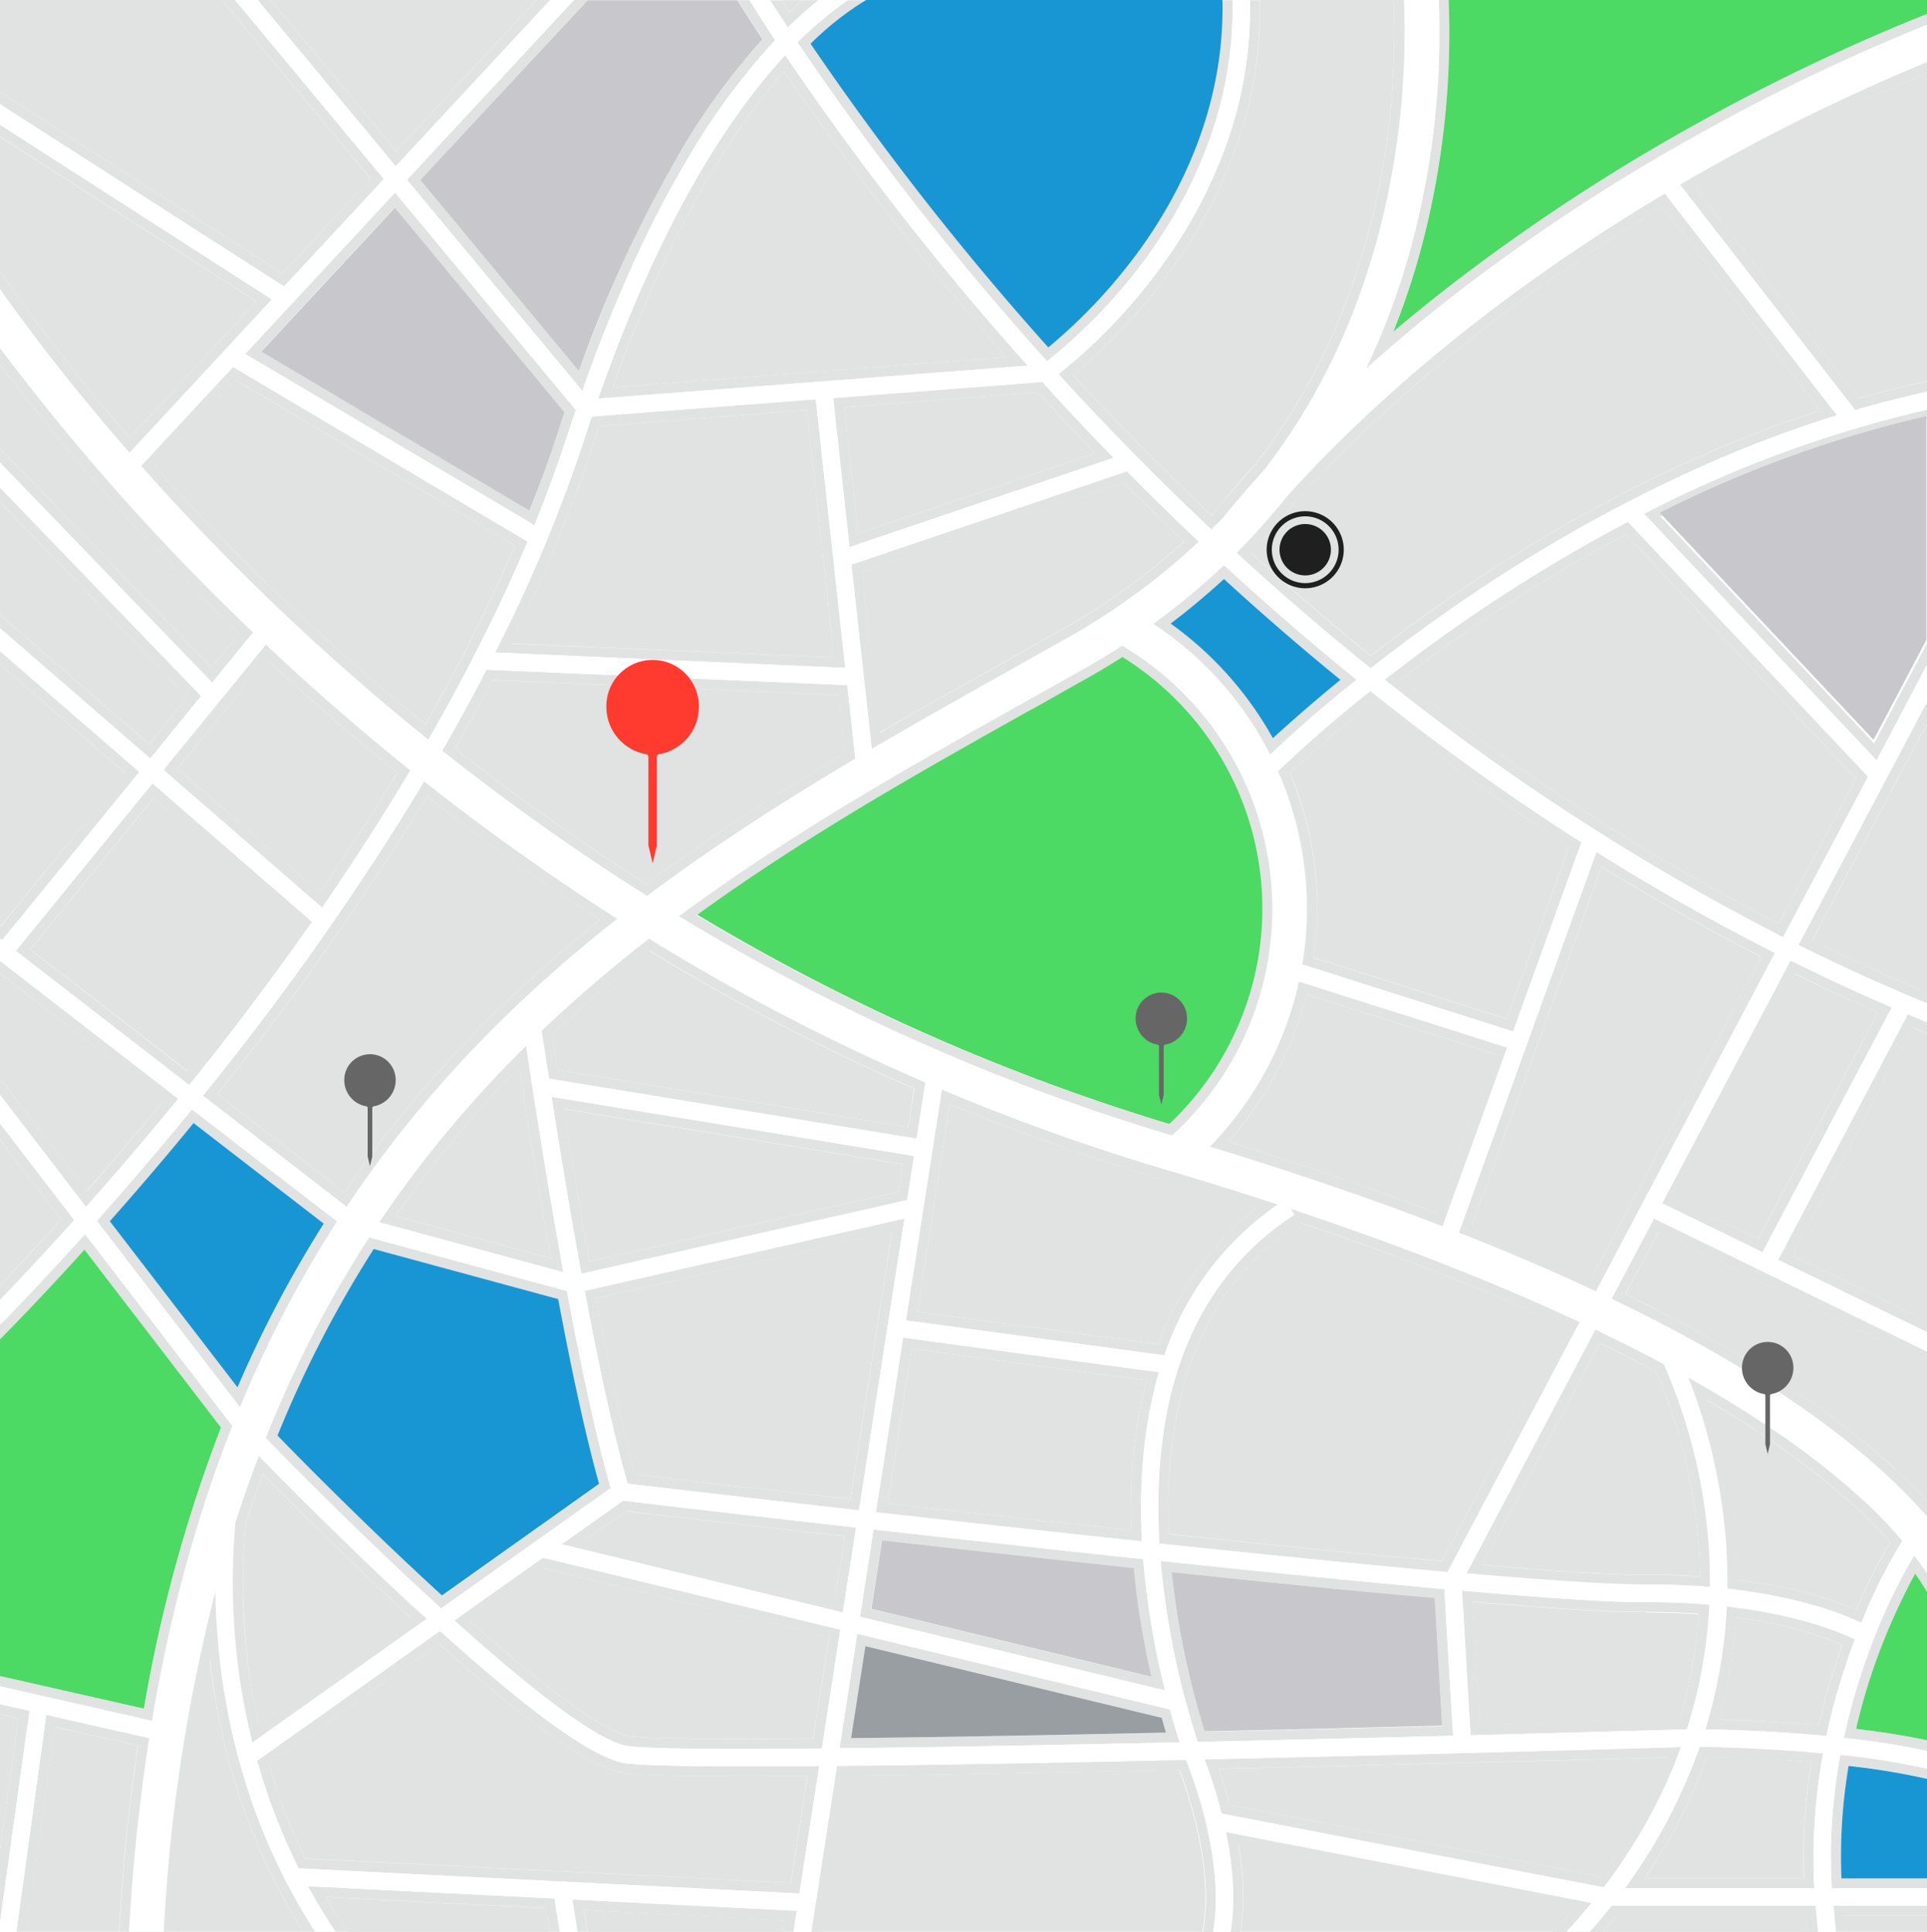 <svg id="Layer_1" data-name="Layer 1" xmlns="http://www.w3.org/2000/svg" xmlns:xlink="http://www.w3.org/1999/xlink" viewBox="0 0 375 376"><defs><style>.cls-1,.cls-12{fill:none;}.cls-2{clip-path:url(#clip-path);}.cls-3{fill:#fff;}.cls-4{fill:#e1e2e2;}.cls-5{fill:#c8c7cc;}.cls-6{fill:#999ea3;}.cls-7{fill:#4cd964;}.cls-8{fill:#1896d3;}.cls-9{fill:#666;}.cls-10{fill:#ff3b30;}.cls-11{fill:#1f1f1f;fill-rule:evenodd;}.cls-12{stroke:#1f1f1f;}</style><clipPath id="clip-path"><rect class="cls-1" x="-1" width="376" height="376"/></clipPath></defs><title>background-map-01</title><g class="cls-2"><path class="cls-3" d="M375,0H-1V376H375Z"/><path class="cls-4" d="M27.12,150.27-1,125.88v2.58l25.38,22L.1,180.32-1,179.49V182L.42,183Z"/><path class="cls-4" d="M-1,217.35v3.2l12.89,16.81C7.06,242.76,2.68,247.43-1,251.25v2.82c4.21-4.35,9.48-10,15.44-16.6Z"/><path class="cls-4" d="M-1,331.5v2l4.54,1L-1,367.22V376h.75l6-43Z"/><path class="cls-4" d="M320.56,311.84h-1.48c-6.55,0-19-.86-34.59-2.23l1.67,28.15c25-.65,42.81-1.19,43.37-1.19h.05c.89,0,12.74.08,25.84,1.32a128,128,0,0,1,5.53-18.8C357.06,317.18,343.93,311.84,320.56,311.84Zm6.29,22.85c-6.56.19-20.87.6-38.84,1.05l-1.42-24c15.71,1.34,26.64,2,32.49,2h1.51c3.41,0,6.77.11,10,.35A93.83,93.83,0,0,1,326.85,334.69Zm27.07,1.11c-7.68-.68-14.77-.94-19.42-1.08a100.37,100.37,0,0,0,3.38-19.85,80,80,0,0,1,20.66,5.24A123.11,123.11,0,0,0,353.92,335.8Z"/><path class="cls-4" d="M34.69,213.84-1,186.23v2.47l32.9,25.46c-4.86,5.93-9.91,11.87-15,17.7L-1,208.6v3.19l17.72,23.1C22.31,228.66,28.38,221.57,34.69,213.84Z"/><path class="cls-4" d="M110.32,251.3,68.43,239.94l-31.08-24c-6.52,8-12.81,15.31-18.5,21.73l30.78,40.1c7.76,8.08,22.1,22.48,36.23,35.37l33-23.42C116,279.66,113,265.51,110.32,251.3Zm-64.1,18.78L21.4,237.71c5.56-6.28,11-12.7,16.3-19.12L63,238.2A224.17,224.17,0,0,0,46.22,270.08ZM54,279.45a224.07,224.07,0,0,1,18.72-36.31l35.91,9.75c2.87,15.31,5.56,27.42,8,36L86,310.6C71.84,297.58,58.86,284.42,54,279.45Z"/><path class="cls-4" d="M39.15,135.49-1,93.89v2.82l37.52,38.92L29,144.84l-30-26v2.57l30.24,26.24Z"/><path class="cls-4" d="M375,195.3v-2.12c-7.47-3.11-15-6.5-22.35-10.12L375,140.79v-4.17l-25,47.3C358.13,188,366.46,191.79,375,195.3Z"/><path class="cls-4" d="M239.48,25.7a93,93,0,0,1-13.4,26A107.17,107.17,0,0,1,206,72.81a544.39,544.39,0,0,0,60.73,57.29c5.18-4.09,11.17-8.52,17.83-13.08A299.58,299.58,0,0,1,328.89,91.8a236.13,236.13,0,0,1,28.6-11L322,35.16l2.66-2.07L361,79.82c4.7-1.37,9.4-2.55,14.05-3.57v-2c-4.4.94-8.86,2-13.32,3.33l-31.85-41c2-1.18,4.11-2.33,6.09-3.44A395,395,0,0,1,375,14.23V2.71a394,394,0,0,0-44.13,21,376.15,376.15,0,0,0-47.35,30.83c-4.24,3.25-8.38,6.61-12.41,10a149.75,149.75,0,0,0,6.61-21A163,163,0,0,0,281.91,0H271.2a152.39,152.39,0,0,1-3.9,41.33c-4.4,18.56-12.08,35-22.83,48.88-2.68,3-5.29,6-7.73,8.94l-.4.49c-.22.21-.43.43-.65.67-9.21-8.73-18.21-17.92-26.83-27.29a112.63,112.63,0,0,0,18.8-20.14,94.27,94.27,0,0,0,13.67-26.59A80.47,80.47,0,0,0,245.17.05h-1.93A78.43,78.43,0,0,1,239.48,25.7Zm12.43,72.22c19.07-21.14,43.14-40.5,71.61-57.63l30.72,39.58a245.9,245.9,0,0,0-26.16,10.21,300.65,300.65,0,0,0-44.61,25.38c-5.64,3.87-11.25,8-16.7,12.19-7.87-6.36-15.69-13.1-23.32-20.06C246.46,104.47,249.28,101.22,251.91,97.92Z"/><path class="cls-4" d="M365.2,148,375,129.4v-4.16l-10.29,19.47-41.6-44.18A228.54,228.54,0,0,1,375,81.73v-2A234.2,234.2,0,0,0,319.92,100Z"/><path class="cls-4" d="M346.05,245.21l29,14.1v-2.18l-26.3-12.78,23.45-44.42c1,.4,1.91.77,2.85,1.18V199c-1.26-.51-2.5-1-3.76-1.56Z"/><path class="cls-4" d="M166.83,318l-3.46,22.29c19.2-.22,42.83-.65,66.2-1.16-.48-1.48-1.16-3.65-1.91-6.39Zm-1.18,20.3,2.79-17.91,57.66,14c.3,1.08.6,2,.84,2.87C202.44,337.78,181.84,338.13,165.65,338.32Z"/><path class="cls-4" d="M281.08,309.31c-16.3-1.45-35.67-3.41-55.22-5.48a157.4,157.4,0,0,0,7.23,35.22c17.51-.41,34.75-.81,49.68-1.21Zm-46.6,27.77A157.64,157.64,0,0,1,228,306c20.06,2.12,37.28,3.81,51.19,5.07L280.7,336C264.38,336.39,248.82,336.76,234.48,337.08Z"/><path class="cls-4" d="M155.2,8.25a565,565,0,0,0,48.56,62.06,105.65,105.65,0,0,0,19.66-20.62c8-11.15,16.89-28.31,16.43-49.66h-2c.46,20.84-8.19,37.62-16.06,48.5A104.4,104.4,0,0,1,204,67.63,567.26,567.26,0,0,1,157.73,8.51c.83-.8,1.69-1.58,2.52-2.31a59.25,59.25,0,0,1,8.3-6.15H165a68.61,68.61,0,0,0-6,4.7C157.75,5.77,156.49,7,155.2,8.25Z"/><path class="cls-4" d="M38.16,209.54c7.06-8.81,14.77-19,22.58-30.13L29.67,152.47,3.08,185.07l33.73,26.11C37.27,210.64,37.7,210.1,38.16,209.54Zm-1.67-1L5.88,184.78l24-29.52,28.2,24.47c-6.71,9.53-13.94,19.15-21.48,28.6C36.57,208.38,36.55,208.44,36.49,208.49Z"/><path class="cls-4" d="M74.68,34.86,45.73,0H43.21l28.9,34.78L55,53.26-1,17.3v2.33L55.29,55.78Z"/><path class="cls-4" d="M157.11,1.85c.75-.64,1.48-1.26,2.2-1.82h-3.06c-.14.1-.27.24-.4.35-.73.61-1.45,1.29-2.21,2-.53-.81-1-1.59-1.5-2.31h-2.31c1,1.61,2.18,3.38,3.46,5.34C154.56,4.14,155.82,3,157.11,1.85Z"/><path class="cls-4" d="M51.34,120.56,54,122.71,31.85,149.86l30.83,26.78c14.56-21.14,29.19-45.63,40-71.25l-57.34-34L25.24,93.06l-2.47-2.31L52.93,58.28-1,23.63v2.31L49.92,58.66,25.27,85.22A373.13,373.13,0,0,1-1,51.38V69.69a453,453,0,0,0,47.59,53.58l-5.43,6.66L-1,86.21V89L41.3,132.89Zm11,53.15L34.53,149.62,51.94,128.3c8.19,7.65,16.73,15.06,25.38,22.1C72.67,158.05,67.65,165.9,62.3,173.71Zm-32.2-83L45.73,73.91l54.49,32.28a352.72,352.72,0,0,1-17.43,34.86c-9.72-7.92-19.2-16.27-28.14-24.87C46.13,108,37.89,99.45,30.1,90.72Z"/><path class="cls-4" d="M107.07,0h-2.66L77.1,29.41,52.69,0H50.14L77,32.36Z"/><path class="cls-4" d="M113.33,76.09c6.29-17.86,13.32-33.31,21-46A129,129,0,0,1,150.85,7.84c-2-3-3.65-5.61-5-7.81h-2.31c1.32,2.09,3,4.64,4.89,7.6a133.48,133.48,0,0,0-15.74,21.43c-7.25,12-14,26.51-20,43.13L81.8,35.08,114.35,0h-2.66L79.2,35Z"/><path class="cls-4" d="M234.4,342.43A96,96,0,0,1,237.73,353L313,367.54h40.1a111.7,111.7,0,0,1,1.69-26.32C342,340,330.31,340,329.64,339.93,325.66,340.07,281.27,341.35,234.4,342.43Zm76.87,22.8-72-13.94c-.7-2.68-1.48-5.05-2.12-7,37.6-.86,73.29-1.86,87.1-2.23A101.73,101.73,0,0,1,311.27,365.23ZM332.19,342c4,.08,11.76.32,20.33,1a113.13,113.13,0,0,0-1.45,22.59H320a105.3,105.3,0,0,0,11.76-22.45C331.89,342.75,332,342.35,332.19,342Z"/><path class="cls-4" d="M105.65,303.19,88.43,315.41c14.16,12.76,27.69,23.53,33.76,24.44,3.82.56,18.19.67,37.74.48l3.6-23.12Zm52.61,35.21c-5.23.05-10,.08-14.1.08-11.95,0-19.23-.19-21.64-.54-2.69-.4-10.24-3.86-30.94-22.32l14.5-10.31,55.24,13.4Z"/><path class="cls-4" d="M39.5,213.27,70,236.85l39.69,10.77c-4.56-25.08-8-49.17-8.06-49.58l3.36-.48c0,.16.7,4.94,1.86,12.38l71.57,11.68,2.17-13.93,3.33.51L176.31,257l50.33,6.82v0a58.12,58.12,0,0,1,23.42-30.24l1.85,2.85c-18.85,12.27-27.74,33.36-26.34,62.74,0,.43.05.83.05,1.26,19.87,2.09,39.59,4.08,56.08,5.56l63.7-120.51q-17.59-8.89-34.75-19.66L282.75,243l-3.17-1.15,13.72-38L249.44,190l1-3.22,44,14,13.29-36.82q-14.46-9.22-28.52-19.74c-4.22-3.14-8.38-6.39-12.55-9.7a251.24,251.24,0,0,0-20.06,17.6l-2.41-2.37A259.33,259.33,0,0,1,264,132.3a543.21,543.21,0,0,1-44.66-40.56L165.7,109.9l4.41,40-3.36.37-1.85-16.92-70.21-3c-4,7.71-8.38,15.55-13.16,23.44a541.62,541.62,0,0,1-40.77,57.91ZM266.68,137c3.77,3,7.58,5.93,11.37,8.75,8.94,6.69,18.12,13.06,27.31,19l-12.14,33.6-37.57-11.95a70.37,70.37,0,0,0,.67-9.51A67.47,67.47,0,0,0,251,150.53C254.06,147.69,259.43,142.83,266.68,137ZM107.18,244.91,77,236.72a219.89,219.89,0,0,1,24.07-29C102.4,216.55,104.58,230.41,107.18,244.91Zm69.56-25.51L108.5,208.25c-.43-2.79-.78-5.16-1-6.87,5.85-5.54,12.22-11,19-16.31a424.58,424.58,0,0,0,51.48,26.81Zm48.61,42.27-46.81-6.34,6.28-40.47a418.27,418.27,0,0,0,41,14.55c6.33,1.88,12.59,3.82,18.63,5.75A60,60,0,0,0,225.35,261.67Zm86.32-93c10.21,6.31,20.63,12.22,31.1,17.56l-33,62.5c-7.31-3.39-15.15-6.74-23.37-10Zm-7,89.54L280.6,303.89c-14.29-1.29-32.15-3.06-53.1-5.27-1.24-28.41,7.33-48.8,25.49-60.58l.08-.06A516.33,516.33,0,0,1,304.71,258.26Zm-50.46-64.7,36.53,11.6-11.2,31c-12.55-4.78-26.16-9.46-40.53-13.91A68,68,0,0,0,254.25,193.56Zm6.63-61.24c-5.58,4.54-10,8.47-13.16,11.37a68.51,68.51,0,0,0-19.87-22.32q5.44-4.11,10.39-8.68C245.63,119.49,253.23,126.07,260.88,132.32Zm-93.06-21L218.8,94c3.81,3.84,7.71,7.68,11.66,11.41a134.32,134.32,0,0,1-24,17.27c-3.58,2-7.23,4.09-10.77,6.07l-.11.06c-7.92,4.45-16.12,9-24.28,13.8Zm32.93,26.83.05,0c3.58-2,7.26-4,10.85-6.09,2.26-1.29,4.54-2.64,6.75-4.06a57.61,57.61,0,0,1,9.13,90.88,406.93,406.93,0,0,1-91.88-40.66C156.79,162.75,179.13,150.24,200.75,138.1Zm-104.9-5.75,67.27,2.93,1.27,11.36a448,448,0,0,0-38.57,25.41,449.19,449.19,0,0,1-37.25-26.38C91.12,141.19,93.56,136.73,95.85,132.35ZM42.27,212.92A545.25,545.25,0,0,0,83.09,155c10.93,8.57,22.24,16.63,33.71,24C96.55,195.25,80.24,212.65,67,232.1Z"/><path class="cls-4" d="M176,237.18l-62.2,14.07c2.61,13.94,5.53,27.77,8.38,37.55,4.48.53,22,2.57,45,5.18ZM123.64,287c-2.31-8.16-4.86-19.68-7.62-34.26l57.58-13-8.11,52.1C145.4,289.55,129.63,287.69,123.64,287Z"/><path class="cls-4" d="M356.47,367.54H375v-2H358.35a106.31,106.31,0,0,1,1.42-21.89A134.82,134.82,0,0,1,375,346.21v-2a145.12,145.12,0,0,0-16.87-2.66A108.56,108.56,0,0,0,356.47,367.54Z"/><path class="cls-4" d="M109.3,300.58,164,313.85l2.58-16.52c-23.5-2.65-41.28-4.75-45.34-5.23ZM164.39,299l-1.94,12.4L114,299.67l7.87-5.58C127.32,294.76,143.38,296.66,164.39,299Z"/><path class="cls-4" d="M323.46,234.22,343,243.73l25.14-47.65c-6.6-2.84-13.19-5.88-19.71-9.13Zm42-37.17-23.26,44.1-16-7.81,23.15-43.81C354.64,192.16,360,194.69,365.44,197.05Z"/><path class="cls-4" d="M177.87,225l-70.53-11.52c1.45,9.37,3.49,21.81,5.8,34.43l63.39-14.34Zm-3.06,7L114.7,245.55c-2-11-3.76-21.8-5-29.73l65.93,10.77Z"/><path class="cls-4" d="M165.33,106.49l51.37-17.4q-6.81-7-13.42-14.29l-.41-.46-40.71,3.14Zm47.8-18.26L167,103.86l-2.71-24.6L202,76.35C205.67,80.36,209.4,84.33,213.13,88.23Z"/><path class="cls-4" d="M110.46,84.63c.53-1.61,1.07-3.23,1.61-4.81L76.89,37.49,47.72,68.89,104,102.22Q107.53,93.48,110.46,84.63ZM50.78,68.43l26-28,33.06,39.77c-.43,1.32-.86,2.55-1.26,3.79-1.64,5-3.49,10.15-5.56,15.33Z"/><path class="cls-4" d="M321.88,237.2l-36.5,69.08c15.6,1.37,27.93,2.2,34.13,2.17,24.39-.16,38.11,5.24,42.71,7.47a104.24,104.24,0,0,1,9.64-18.59l1.39,1,1.4,1a107,107,0,0,0-10.15,20.09,125.41,125.41,0,0,0-5.67,18.85,151.85,151.85,0,0,1,16.2,2.53v-2c-4-.86-8.6-1.61-13.83-2.23a115.62,115.62,0,0,1,5.1-16.46,119.64,119.64,0,0,1,6.39-13.75c.89,1.29,1.67,2.47,2.34,3.59V292.23q-3.06-3.37-6.77-6.77C356.5,274.64,340.43,264,320.45,254c-1.34-.67-2.71-1.37-4.16-2.07l6.42-12.11L375,265.24v-2.17ZM360,292.31a99.91,99.91,0,0,1,7.84,7.84,120,120,0,0,0-6.6,13.17c-4.28-1.83-11.82-4.36-23.1-5.78,0-1.91-.05-3.81-.16-5.69a111.72,111.72,0,0,0-5.67-29.28A173.51,173.51,0,0,1,360,292.31ZM322.25,267a103.44,103.44,0,0,1,8.41,35.29c.08,1.5.13,3.06.16,4.59-3.33-.21-6.77-.35-10.23-.35h-1.51c-5.45,0-15.73-.64-30.61-1.9l22.83-43.22C315.08,263.23,318.76,265.11,322.25,267Z"/><path class="cls-4" d="M363.53,151.18,316.8,101.57a309.33,309.33,0,0,0-30.32,18.27c-6.34,4.32-12,8.54-17,12.46A459.14,459.14,0,0,0,347,182.44ZM272.62,132.3c4.89-3.76,9.91-7.41,15-10.85A305,305,0,0,1,316.4,104l44.74,47.51-15,28.31A455.92,455.92,0,0,1,272.62,132.3Z"/><path class="cls-4" d="M158.75,77.72l-43.57,3.36q-.77,2.27-1.53,4.59A295.1,295.1,0,0,1,96.36,127l68.13,3Zm-43.24,8.57c.35-1.1.72-2.23,1.1-3.36L157,79.82,162.32,128l-62.85-2.71A297.1,297.1,0,0,0,115.51,86.29Z"/><path class="cls-4" d="M152.81,10.74c-10.71,11.55-24.06,31.75-36.39,66.85L200,71.17A567.11,567.11,0,0,1,152.81,10.74Zm-.24,3.15a576.66,576.66,0,0,0,43.32,55.62l-76.68,5.9C128.85,48.77,140.05,28.09,152.57,13.89Z"/><path class="cls-4" d="M111.32,369.71l1,6.32h2l-.72-4.25,39.13,2-.35,2.29h2l.64-4.14Z"/><path class="cls-4" d="M230.78,342.51c-23.93.54-48.27,1-67.95,1.18l-5,32.34h2l4.73-30.41c17-.18,38.81-.56,65-1.12,2,5.18,6.74,19.58,4.56,31.55h2C238.32,362.55,232.44,346.64,230.78,342.51Z"/><path class="cls-4" d="M175.77,260.33l-5.29,34c15.71,1.77,33.71,3.76,51.73,5.66,0-.21,0-.42,0-.64-.56-12,.57-22.8,3.41-32.28Zm44.4,37.52c-14.58-1.56-30.54-3.31-47.43-5.21l4.67-30.11,45.69,6.18A100.14,100.14,0,0,0,220.17,297.85Z"/><path class="cls-4" d="M57,367l.17-3.39,98.4,4.94,3.87-24.81c-19.45.16-33.79,0-37.71-.54-6.07-.91-18.21-9.56-36.1-25.76L49.36,343.18l-2-2.77,35.66-25.32c-1.61-1.48-3.25-3-5-4.6-16.27-15.22-30.8-30.37-30.94-30.5l-.1-.14L16.56,240.21C9.53,248,3.49,254.36-1,258.93v2.79c4.27-4.32,10.31-10.61,17.4-18.45L43,277.89a284.64,284.64,0,0,0-15,54.74L-1,326v2l34,7.71-.75,3.31L9,333.78,3.19,376h2l5.53-39.89,16.17,3.66c-1.74,11.52-3,23.66-3.68,36.23H33.86a350.17,350.17,0,0,1,7-53,129.67,129.67,0,0,0,6.55,29A122.48,122.48,0,0,0,59,376h8.73c-1.51-2.2-3-4.46-4.3-6.77l42.76,2.15L107,376h2l-1.07-6.5ZM47.75,296.8c1.07-3.31,2.2-6.63,3.41-9.91,5.8,5.88,15.33,15.44,25.59,25,1,1,2.12,2,3.2,3l-29.6,21a125.73,125.73,0,0,1-2.66-17.27A128.3,128.3,0,0,1,47.75,296.8Zm37.7,23.12c17.78,16,29.57,24.23,36,25.19,2.79.43,10.39.62,23.2.62,3.71,0,7.92,0,12.49-.05l-3.23,20.81L59.4,361.77a120.23,120.23,0,0,1-7.09-18.29Z"/><path class="cls-4" d="M312.67,370.92l-.17,0-74-14.35a55.09,55.09,0,0,1,.91,19.48h2a55,55,0,0,0-.45-17l65.12,12.62c-1.26,1.48-2.6,2.93-4,4.38h9.83c.89-1,1.77-2.1,2.61-3.14H351.5c.11,1,.19,2.12.3,3.14h2c-.19-1.7-.35-3.44-.49-5.11Z"/><path class="cls-4" d="M357.22,376h2c-.11-1-.21-2.1-.32-3.14H375v-2H356.74C356.87,372.59,357,374.33,357.22,376Z"/><path class="cls-4" d="M222.45,303.49c-18.26-1.94-36.55-4-52.48-5.78l-2.63,17L226.7,329A160.44,160.44,0,0,1,222.45,303.49Zm-50.84-3.63c17.51,2,34,3.79,49,5.4A159.4,159.4,0,0,0,224,326.39l-54.5-13.21Z"/><path class="cls-3" d="M364.5,319.36a107,107,0,0,1,10.15-20.09l-1.4-1-1.39-1a104.24,104.24,0,0,0-9.64,18.59c-4.6-2.23-18.32-7.63-42.71-7.47-6.2,0-18.53-.8-34.13-2.17l36.5-69.08L375,263.07V259.3l-29-14.09,25.22-47.81c1.26.54,2.49,1,3.76,1.56V195.3c-8.57-3.54-16.9-7.35-25-11.36l25-47.29V129.4L365.2,148l-45.26-48a234.36,234.36,0,0,1,55.11-20.25V76.25c-4.64,1-9.34,2.2-14,3.57L324.72,33.09l-2.65,2.07,35.42,45.71a239.41,239.41,0,0,0-28.6,10.95A297.18,297.18,0,0,0,284.57,117c-6.66,4.54-12.62,9-17.83,13.08A546.24,546.24,0,0,1,206,72.84a107.32,107.32,0,0,0,20.07-21.09,93,93,0,0,0,13.4-26A78.53,78.53,0,0,0,243.24.05h-3.39c.46,21.35-8.37,38.52-16.43,49.64a105.94,105.94,0,0,1-19.66,20.62A564,564,0,0,1,155.2,8.24c1.32-1.31,2.55-2.47,3.76-3.51A65,65,0,0,1,165,0h-5.67c-.72.56-1.45,1.18-2.2,1.82-1.29,1.1-2.55,2.29-3.81,3.52-1.26-2-2.42-3.73-3.47-5.34h-4c1.4,2.2,3.06,4.83,5,7.81a130.13,130.13,0,0,0-16.54,22.24c-7.66,12.7-14.7,28.15-21,46L79.2,35,111.69,0h-4.62L77,32.36,50.14,0H45.73l29,34.83L55.27,55.75-1,19.63v4l53.9,34.65L22.77,90.78l2.47,2.31L45.36,71.44l57.31,34c-10.8,25.62-25.44,50.14-40,71.25L31.79,149.86l22.13-27.15-2.63-2.15-10,12.3L-1,89v4.86l40.12,41.63-9.88,12.14L-1,121.39v4.49l28.09,24.38L.4,183-1,182v4.27l35.67,27.61c-6.32,7.76-12.38,14.82-17.94,21.08L-1,211.82v5.56L14.44,237.5C8.51,244.1,3.24,249.72-1,254.07v4.86c4.46-4.57,10.5-10.91,17.53-18.72L47,279.88l.11.13c.13.16,14.66,15.28,30.94,30.51q2.54,2.39,5,4.59L47.37,340.44l2,2.77,36.26-25.76c17.88,16.17,30,24.84,36.09,25.76,3.93.59,18.27.69,37.71.53l-3.87,24.82-98.4-4.94L57,367l50.86,2.55,1.08,6.5h3.46l-1-6.31,43.72,2.2-.64,4.14h3.41l5-32.34c19.68-.18,44-.64,67.95-1.18,1.66,4.17,7.52,20,5.23,33.52h3.44c.89-5.64.57-12.14-.91-19.47l74,14.34.17,0h40.66c.13,1.66.29,3.41.48,5.1h3.41c-.19-1.69-.35-3.44-.48-5.1H375v-3.39H356.47a108.6,108.6,0,0,1,1.69-26A145.12,145.12,0,0,1,375,344.28v-3.46a144.6,144.6,0,0,0-16.2-2.53A123.85,123.85,0,0,1,364.5,319.36Zm3.65-123.28L343,243.73l-19.55-9.51,25-47.27Q358.22,191.83,368.15,196.08Zm-81.67-76.24a309.33,309.33,0,0,1,30.32-18.27l46.73,49.61L347,182.41a457.54,457.54,0,0,1-77.54-50.14C274.45,128.4,280.14,124.16,286.48,119.84Zm-83.23-45c4.43,4.86,8.89,9.61,13.43,14.28L165.3,106.49l-3.2-29,40.72-3.14C203,74.5,203.11,74.64,203.25,74.8ZM152.81,10.74A567.11,567.11,0,0,0,200,71.17l-83.61,6.42C128.72,42.49,142.1,22.29,152.81,10.74ZM47.72,68.89l29.17-31.4,35.18,42.33c-.54,1.58-1.08,3.19-1.61,4.81-1.91,5.9-4.08,11.76-6.45,17.59Zm65.93,16.78c.51-1.55,1-3.09,1.53-4.59l43.57-3.36L164.49,130l-68.13-3A290.11,290.11,0,0,0,113.65,85.67ZM81.51,153.81q7.17-11.88,13.16-23.45l70.2,3,1.85,16.92,3.36-.38-4.4-40,53.6-18.16A539.78,539.78,0,0,0,264,132.32a240.76,240.76,0,0,0-19.77,17.41l2.42,2.36a254.89,254.89,0,0,1,20.06-17.59c4.16,3.3,8.32,6.55,12.54,9.7q14.06,10.52,28.52,19.73l-13.29,36.83-44-14-1,3.23,43.85,13.94-13.72,38,3.17,1.16,27.9-77.27q17.16,10.76,34.76,19.66L281.67,306c-16.49-1.48-36.2-3.47-56.08-5.56,0-.43-.05-.84-.05-1.27-1.4-29.35,7.47-50.46,26.35-62.73L250,233.55a58,58,0,0,0-23.42,30.24v0L176.28,257l7.58-48.77-3.33-.51-2.18,13.94L106.78,210c-1.13-7.41-1.83-12.2-1.85-12.38l-3.36.48c.05.4,3.49,24.49,8.05,49.58L69.93,236.88,39.5,213.27c.43-.51.83-1.05,1.26-1.56A547,547,0,0,0,81.51,153.81Zm40.63,135c-2.85-9.77-5.77-23.6-8.38-37.54L176,237.18,167.13,294C144.14,291.37,126.6,289.3,122.14,288.79Zm44.48,8.54L164,313.85,109.3,300.58l12-8.48C125.34,292.58,143.12,294.68,166.62,297.33Zm-53.48-49.41c-2.31-12.63-4.35-25.09-5.8-34.43L177.87,225l-1.34,8.59Zm109,51.46c0,.21,0,.43,0,.64-18-1.91-36-3.89-51.73-5.67l5.29-34,49.8,6.74C222.77,276.57,221.62,287.42,222.18,299.38ZM170,297.71c15.93,1.8,34.22,3.81,52.48,5.77a160.28,160.28,0,0,0,4.25,25.57l-59.36-14.37ZM3.08,185.1l26.59-32.61,31.05,26.94c-7.79,11.15-15.53,21.33-22.59,30.14-.43.56-.89,1.1-1.32,1.63Zm46.55,92.63-30.78-40.1c5.69-6.42,12-13.72,18.5-21.73l31.08,24,41.89,11.36c2.64,14.21,5.62,28.36,8.54,38.35l-33,23.42C71.73,300.18,57.39,285.81,49.63,277.73Zm110.3,62.6c-19.55.19-33.92.08-37.74-.48-6.07-.91-19.6-11.68-33.76-24.44l17.22-12.22,57.88,14Zm3.44-.05L166.83,318l60.83,14.74c.75,2.74,1.43,4.92,1.91,6.39C206.2,339.64,182.57,340.09,163.37,340.28Zm62.49-36.45c19.55,2.07,38.92,4,55.22,5.48l1.69,28.55c-14.93.38-32.17.81-49.68,1.21A159.16,159.16,0,0,1,225.86,303.83Zm127.22,63.71H313L237.71,353a87.9,87.9,0,0,0-3.33-10.53c46.86-1.05,91.28-2.34,95.23-2.47.67,0,12.33.1,25.17,1.29A112.92,112.92,0,0,0,353.08,367.54Zm2.37-29.65c-13.11-1.24-24.95-1.29-25.84-1.32h-.05c-.59,0-18.4.54-43.38,1.19l-1.66-28.15c15.58,1.37,28,2.23,34.59,2.23h1.48c23.36,0,36.5,5.37,40.42,7.25A120.16,120.16,0,0,0,355.45,337.89Z"/><path class="cls-3" d="M32.25,339.05l.75-3.31L-1,328v3.47L5.74,333l-6,43H3.19L9,333.78Z"/><path class="cls-5" d="M228,306a162.28,162.28,0,0,0,6.44,31c14.34-.32,29.87-.69,46.22-1.12l-1.47-24.85C265.29,309.85,248.1,308.13,228,306Z"/><path class="cls-4" d="M351,365.61A115.26,115.26,0,0,1,352.49,343c-8.56-.73-16.27-1-20.33-1-.13.41-.29.81-.43,1.21A104.61,104.61,0,0,1,320,365.63H351Z"/><path class="cls-4" d="M177.41,262.53l-4.67,30.11c16.92,1.9,32.85,3.65,47.43,5.21a100.14,100.14,0,0,1,2.93-29.14Z"/><path class="cls-5" d="M364.6,144l10.29-19.47V81A230.16,230.16,0,0,0,323,99.8Z"/><path class="cls-4" d="M237.17,344.31c.67,1.93,1.42,4.3,2.12,7l72,13.94a101.73,101.73,0,0,0,13-23.15C310.44,342.45,274.77,343.45,237.17,344.31Z"/><path class="cls-4" d="M255.65,186.36l37.57,11.95,12.14-33.6c-9.21-5.9-18.4-12.3-27.31-19-3.79-2.82-7.6-5.77-11.37-8.75-7.25,5.85-12.59,10.69-15.63,13.53a67.55,67.55,0,0,1,5.3,26.32A72.06,72.06,0,0,1,255.65,186.36Z"/><path class="cls-4" d="M116,252.73c2.76,14.61,5.31,26.1,7.62,34.26,6,.7,21.73,2.56,41.85,4.81l8.11-52.1Z"/><path class="cls-6" d="M168.41,320.41l-2.79,17.91c16.2-.19,36.8-.54,61.29-1.08-.24-.83-.54-1.79-.83-2.87Z"/><path class="cls-4" d="M279.58,236.13l11.2-31-36.53-11.6a68.2,68.2,0,0,1-15.2,28.68C253.42,226.7,267,231.35,279.58,236.13Z"/><path class="cls-5" d="M220.65,305.23c-15-1.61-31.53-3.41-49-5.4l-2.07,13.32,54.49,13.22A155.52,155.52,0,0,1,220.65,305.23Z"/><path class="cls-4" d="M316.32,251.92l4.16,2.07c19.95,10.07,36,20.65,47.81,31.47q3.66,3.39,6.76,6.77v-27l-52.31-25.43Z"/><path class="cls-4" d="M348.73,244.35,375,257.13v-56c-.94-.38-1.91-.78-2.85-1.18Z"/><path class="cls-4" d="M375,193.21V140.84l-22.35,42.27C360.07,186.71,367.56,190.1,375,193.21Z"/><path class="cls-7" d="M366.3,320.06a115.62,115.62,0,0,0-5.1,16.46c5.23.62,9.85,1.37,13.83,2.23V309.9c-.67-1.12-1.43-2.33-2.34-3.59A124.68,124.68,0,0,0,366.3,320.06Z"/><path class="cls-4" d="M337.86,314.87a99.19,99.19,0,0,1-3.39,19.85c4.65.11,11.74.4,19.42,1.08a129.09,129.09,0,0,1,4.59-15.69A79,79,0,0,0,337.86,314.87Z"/><path class="cls-4" d="M338.1,307.54c11.28,1.42,18.85,3.95,23.1,5.78a120,120,0,0,1,6.6-13.17,99.91,99.91,0,0,0-7.84-7.84,172.52,172.52,0,0,0-27.72-19.74,111.72,111.72,0,0,1,5.67,29.28C338.05,303.73,338.1,305.63,338.1,307.54Z"/><path class="cls-4" d="M184.82,214.86l-6.28,40.47,46.81,6.34a60.23,60.23,0,0,1,19.15-26.54c-6-2-12.3-3.89-18.64-5.74A414.22,414.22,0,0,1,184.82,214.86Z"/><path class="cls-4" d="M253,238c-18.15,11.78-26.72,32.17-25.49,60.58,20.95,2.21,38.81,4,53.1,5.27l24.12-45.63A522.42,522.42,0,0,0,253,238Z"/><path class="cls-4" d="M34.53,149.62,62.3,173.71c5.35-7.81,10.4-15.66,15-23.34-8.65-7-17.19-14.42-25.38-22.1Z"/><path class="cls-4" d="M152.57,13.89c-12.52,14.2-23.72,34.86-33.33,61.52l76.68-5.9A569.37,569.37,0,0,1,152.57,13.89Z"/><path class="cls-4" d="M195.54,128.78l.11-.05,10.77-6.07a132.36,132.36,0,0,0,24-17.27c-3.92-3.74-7.84-7.58-11.66-11.42l-51,17.27,3.46,31.32C179.43,137.83,187.62,133.24,195.54,128.78Z"/><path class="cls-8" d="M247.7,143.69c3.17-2.9,7.6-6.83,13.16-11.37-7.63-6.23-15.26-12.83-22.67-19.63-3.28,3-6.77,5.94-10.39,8.68A68.14,68.14,0,0,1,247.7,143.69Z"/><path class="cls-4" d="M167,103.86l46.14-15.63Q207.49,82.38,202,76.35l-37.73,2.91Z"/><path class="cls-4" d="M54.62,116.16c8.94,8.59,18.43,17,28.15,24.87a346.24,346.24,0,0,0,17.43-34.86L45.7,73.91,30.07,90.72C37.89,99.45,46.13,108,54.62,116.16Z"/><path class="cls-4" d="M342.18,241.15l23.26-44.1c-5.4-2.36-10.82-4.86-16.17-7.49l-23.15,43.8Z"/><path class="cls-4" d="M157,79.82l-40.4,3.11c-.37,1.16-.75,2.26-1.1,3.36a291.91,291.91,0,0,1-16.06,38.95L162.32,128Z"/><path class="cls-5" d="M109.84,80.22l-33-39.77-26,28L103,99.37C105.11,94.19,107,89,108.6,84,109,82.8,109.41,81.54,109.84,80.22Z"/><path class="cls-4" d="M316.4,104a305,305,0,0,0-28.82,17.46c-5.05,3.44-10.07,7.09-15,10.85a457.28,457.28,0,0,0,73.56,47.51l15-28.31Z"/><path class="cls-4" d="M106.05,305.29,91.55,315.6c20.71,18.45,28.25,21.91,30.94,22.32,2.42.37,9.69.53,21.65.53,4.13,0,8.86,0,14.1-.08l3.06-19.71Z"/><path class="cls-4" d="M153.88,366.49l3.23-20.81c-4.59,0-8.78.05-12.49.05-12.81,0-20.41-.21-23.2-.62-6.4-1-18.19-9.21-36-25.19L52.31,343.45a114.91,114.91,0,0,0,7.09,18.29Z"/><path class="cls-4" d="M29.91,155.26l-24,29.52,30.64,23.71c0-.05.08-.11.13-.16,7.55-9.43,14.78-19,21.49-28.6Z"/><path class="cls-4" d="M162.45,311.46l1.94-12.41c-21-2.39-37.07-4.27-42.6-4.91l-7.87,5.59Z"/><path class="cls-4" d="M50.35,335.93l29.6-21q-1.62-1.5-3.2-3c-10.26-9.62-19.82-19.15-25.59-25q-1.81,4.9-3.41,9.91a125.63,125.63,0,0,0,0,21.86A121.48,121.48,0,0,0,50.35,335.93Z"/><path class="cls-4" d="M283.47,115.43a302.17,302.17,0,0,1,44.61-25.38,248,248,0,0,1,26.16-10.2L323.52,40.26C295.07,57.39,271,76.78,251.91,97.89a127.52,127.52,0,0,1-8.46,9.65c7.63,6.95,15.45,13.69,23.32,20.06C272.22,123.38,277.83,119.3,283.47,115.43Z"/><path class="cls-8" d="M37.67,218.59c-5.26,6.42-10.74,12.84-16.3,19.12l24.85,32.34A228.24,228.24,0,0,1,63,238.17Z"/><path class="cls-4" d="M155.82.38c.13-.11.27-.25.4-.35h-4.11c.49.75,1,1.5,1.51,2.31C154.37,1.67,155.12,1,155.82.38Z"/><path class="cls-4" d="M319.54,313.8h-.48c-5.86,0-16.79-.67-32.5-2l1.42,24c18-.46,32.29-.86,38.84-1a93.89,93.89,0,0,0,3.76-20.57c-3.25-.24-6.61-.35-10-.35A5.79,5.79,0,0,0,319.54,313.8Z"/><path class="cls-4" d="M314.57,372.89c-.86,1-1.72,2.09-2.6,3.14h39.88c-.11-1-.22-2.1-.3-3.14Z"/><path class="cls-4" d="M359.18,376H375v-3.14H358.86C359,373.93,359.07,375,359.18,376Z"/><path class="cls-4" d="M288.47,304.59c14.85,1.26,25.14,1.9,30.61,1.9h1.51c3.46,0,6.9.11,10.23.35,0-1.53-.05-3.06-.16-4.59A102.92,102.92,0,0,0,322.25,267c-3.49-1.88-7.17-3.73-10.95-5.59Z"/><path class="cls-8" d="M358.35,365.61H375V346.24a134.82,134.82,0,0,0-15.26-2.52A106.14,106.14,0,0,0,358.35,365.61Z"/><path class="cls-4" d="M241,359a54.75,54.75,0,0,1,.46,17h60.72c1.37-1.45,2.69-2.9,4-4.38Z"/><path class="cls-4" d="M113.63,371.78l.72,4.25h38.06l.35-2.29Z"/><path class="cls-4" d="M229.46,344.47c-26.16.56-48,1-65,1.13L159.77,376H234C236.2,364.05,231.42,349.68,229.46,344.47Z"/><path class="cls-4" d="M164.39,146.64l-1.27-11.36-67.3-2.9c-2.28,4.38-4.73,8.83-7.28,13.29a454.27,454.27,0,0,0,37.25,26.38A448.79,448.79,0,0,1,164.39,146.64Z"/><path class="cls-4" d="M77,236.72l30.19,8.19c-2.6-14.53-4.78-28.39-6.12-37.22A220.27,220.27,0,0,0,77,236.72Z"/><path class="cls-4" d="M116.8,179c-11.47-7.41-22.78-15.47-33.71-24a541.5,541.5,0,0,1-40.8,57.93v0L67,232.1C80.22,212.65,96.55,195.25,116.8,179Z"/><path class="cls-8" d="M108.63,252.86l-35.91-9.75A224.07,224.07,0,0,0,54,279.42c4.84,5,17.81,18.13,32,31.13l30.59-21.73C114.19,280.28,111.5,268.2,108.63,252.86Z"/><path class="cls-4" d="M114.7,245.55,174.81,232l.83-5.37-66-10.77C110.94,223.75,112.69,234.52,114.7,245.55Z"/><path class="cls-4" d="M107.48,201.38c.24,1.71.59,4.05,1,6.87l68.24,11.15,1.16-7.5a433.38,433.38,0,0,1-51.49-26.8C119.7,190.36,113.33,195.84,107.48,201.38Z"/><path class="cls-7" d="M227.55,218.78a57.61,57.61,0,0,0-9.13-90.89c-2.23,1.43-4.48,2.77-6.74,4.06-3.6,2-7.28,4.11-10.85,6.1l-.05,0c-21.62,12.14-44,24.68-65.08,40A406,406,0,0,0,227.55,218.78Z"/><path class="cls-4" d="M63.43,369.26c1.34,2.31,2.79,4.57,4.3,6.77H107l-.78-4.62Z"/><path class="cls-4" d="M342.77,186.28c-10.45-5.34-20.89-11.25-31.1-17.56l-25.3,70.07c8.22,3.25,16.06,6.6,23.37,10Z"/><path class="cls-8" d="M157.73,8.51A564.09,564.09,0,0,0,204,67.63a105.09,105.09,0,0,0,17.86-19.1C229.7,37.65,238.35,20.87,237.89,0H168.55a59.1,59.1,0,0,0-8.3,6.15C159.42,6.9,158.56,7.68,157.73,8.51Z"/><path class="cls-4" d="M46.62,123.27A454.57,454.57,0,0,1-1,69.69V86.21l42.16,43.72Z"/><path class="cls-4" d="M49.92,58.68-1,26V51.38A370.26,370.26,0,0,0,25.27,85.22Z"/><path class="cls-4" d="M31.93,214.13-1,188.7v19.9l17.83,23.23C22,226,27,220.07,31.93,214.13Z"/><path class="cls-4" d="M72.11,34.81,43.21,0H-1V17.3L55,53.26Z"/><path class="cls-4" d="M24.41,150.51-1,128.46v51l1.07.83Z"/><path class="cls-4" d="M36.55,135.63-1,96.71v22.11l30,26Z"/><path class="cls-4" d="M241.33,26.29a94.27,94.27,0,0,1-13.67,26.59A111.56,111.56,0,0,1,208.86,73c8.62,9.38,17.62,18.56,26.83,27.29.22-.21.43-.46.65-.67l.4-.48c2.47-3,5-6,7.74-9,10.74-13.88,18.42-30.32,22.82-48.88A152.3,152.3,0,0,0,271.2,0h-26A79.72,79.72,0,0,1,241.33,26.29Z"/><path class="cls-4" d="M104.41,0H52.69L77.1,29.41Z"/><path class="cls-5" d="M112.66,72.22a250.41,250.41,0,0,1,20-43.13A132.69,132.69,0,0,1,148.38,7.65c-1.93-2.95-3.57-5.5-4.89-7.6H114.35l-32.55,35Z"/><path class="cls-7" d="M277.75,43.56a145.89,145.89,0,0,1-6.61,21c4-3.41,8.17-6.74,12.41-10A379.5,379.5,0,0,1,330.9,23.69,386.14,386.14,0,0,1,375,2.71V0H281.91A163,163,0,0,1,277.75,43.56Z"/><path class="cls-4" d="M329.83,36.55l31.85,41c4.46-1.26,8.92-2.39,13.32-3.33v-60a390.55,390.55,0,0,0-39.1,18.88C333.94,34.22,331.89,35.37,329.83,36.55Z"/><path class="cls-4" d="M10.68,336.14,5.15,376h18c.7-12.55,1.94-24.68,3.68-36.23Z"/><path class="cls-4" d="M-1,220.55v30.7c3.65-3.82,8-8.49,12.89-13.89Z"/><path class="cls-4" d="M40.79,323a352,352,0,0,0-7,53H59a119.74,119.74,0,0,1-11.63-24.09A133.08,133.08,0,0,1,40.79,323Z"/><path class="cls-7" d="M43,277.86,16.43,243.24C9.34,251.09,3.3,257.37-1,261.7V326l29,6.58A285.7,285.7,0,0,1,43,277.86Z"/><path class="cls-4" d="M-1,333.48v33.74l4.54-32.69Z"/><path class="cls-3" d="M375,295.16a103.93,103.93,0,0,0-8.09-8.27c-11.63-10.72-27.55-21.19-47.35-31.18-22.93-11.55-51.19-22.48-84.11-32.53a66.32,66.32,0,0,0-11-101.76,131.86,131.86,0,0,0,26-24.79C277.75,66.34,311,44.61,335,31.37a389.55,389.55,0,0,1,40-19.28V4.81a385.77,385.77,0,0,0-43.18,20.6,375.65,375.65,0,0,0-47.11,30.67q-9.92,7.61-18.85,15.66a143.09,143.09,0,0,0,10-28.61A159.94,159.94,0,0,0,280,0h-6.79a154.59,154.59,0,0,1-4,41.76C264.73,60.72,256.94,77.32,246,91.48q-4,4.42-7.74,8.94l.06,0a131.15,131.15,0,0,1-30.94,23.93c-3.6,2-7.31,4.11-10.88,6.12-23.42,13.13-47.8,26.83-70.58,43.91a460.16,460.16,0,0,1-72.62-56.83C25,90.37,6.76,66-1,54.82v11.6a449.31,449.31,0,0,0,49.39,55.86,462.29,462.29,0,0,0,71.71,56.56c-48.88,38.49-89.22,94.3-95,197.19h6.76A335.56,335.56,0,0,1,41.92,309.8c0,2.87.19,5.93.45,9.18a129.31,129.31,0,0,0,6.83,32.31A117.54,117.54,0,0,0,61.31,376h4C51.53,355.35,47,333.92,45.76,318.82a130.53,130.53,0,0,1,.05-22.4C62.68,243.54,92.49,209,126.3,182.71a417.25,417.25,0,0,0,100.1,44.82c44,13,75.23,26.16,97.36,38a106,106,0,0,1,8.83,36.58c1.1,19.37-3.11,47.14-27.77,73.89h4.57a108.06,108.06,0,0,0,20.52-33.58A98.44,98.44,0,0,0,336,301.93a109.52,109.52,0,0,0-7.42-33.76c15.1,8.48,25.52,16.22,32.69,22.67A82.88,82.88,0,0,1,375,306.23V295.16ZM228.07,221a409,409,0,0,1-95.91-42.67c21.89-16.22,45.2-29.3,67.62-41.87l10.91-6.13c2.63-1.47,5.18-3,7.68-4.64a59.52,59.52,0,0,1,9.7,95.31Z"/></g><path class="cls-9" d="M225.29,203.34a.31.31,0,0,1,.25.31v9.46L226,215l.46-1.89v-9.46a.31.31,0,0,1,.25-.31A5.16,5.16,0,0,0,231,198.2a5,5,0,1,0-10,0A5.16,5.16,0,0,0,225.29,203.34Z"/><path class="cls-9" d="M71.29,215.34a.31.31,0,0,1,.26.31v9.46L72,227l.45-1.89v-9.46a.31.31,0,0,1,.26-.31A5.16,5.16,0,0,0,77,210.2a5,5,0,1,0-10,0A5.16,5.16,0,0,0,71.29,215.34Z"/><path class="cls-10" d="M125.71,146.79a.56.56,0,0,1,.47.57v17.21L127,168l.82-3.43V147.36a.56.56,0,0,1,.47-.57,9.34,9.34,0,0,0,7.71-9.34,9,9,0,1,0-18,0A9.34,9.34,0,0,0,125.71,146.79Z"/><path class="cls-9" d="M343.29,271.34a.31.31,0,0,1,.26.31v9.46L344,283l.45-1.89v-9.46a.31.31,0,0,1,.26-.31A5.16,5.16,0,0,0,349,266.2a5,5,0,1,0-10,0A5.16,5.16,0,0,0,343.29,271.34Z"/><path class="cls-11" d="M249,107a5,5,0,1,0,5-5A5,5,0,0,0,249,107Z"/><path class="cls-12" d="M247,107a7,7,0,1,0,7-7A7,7,0,0,0,247,107Z"/></svg>